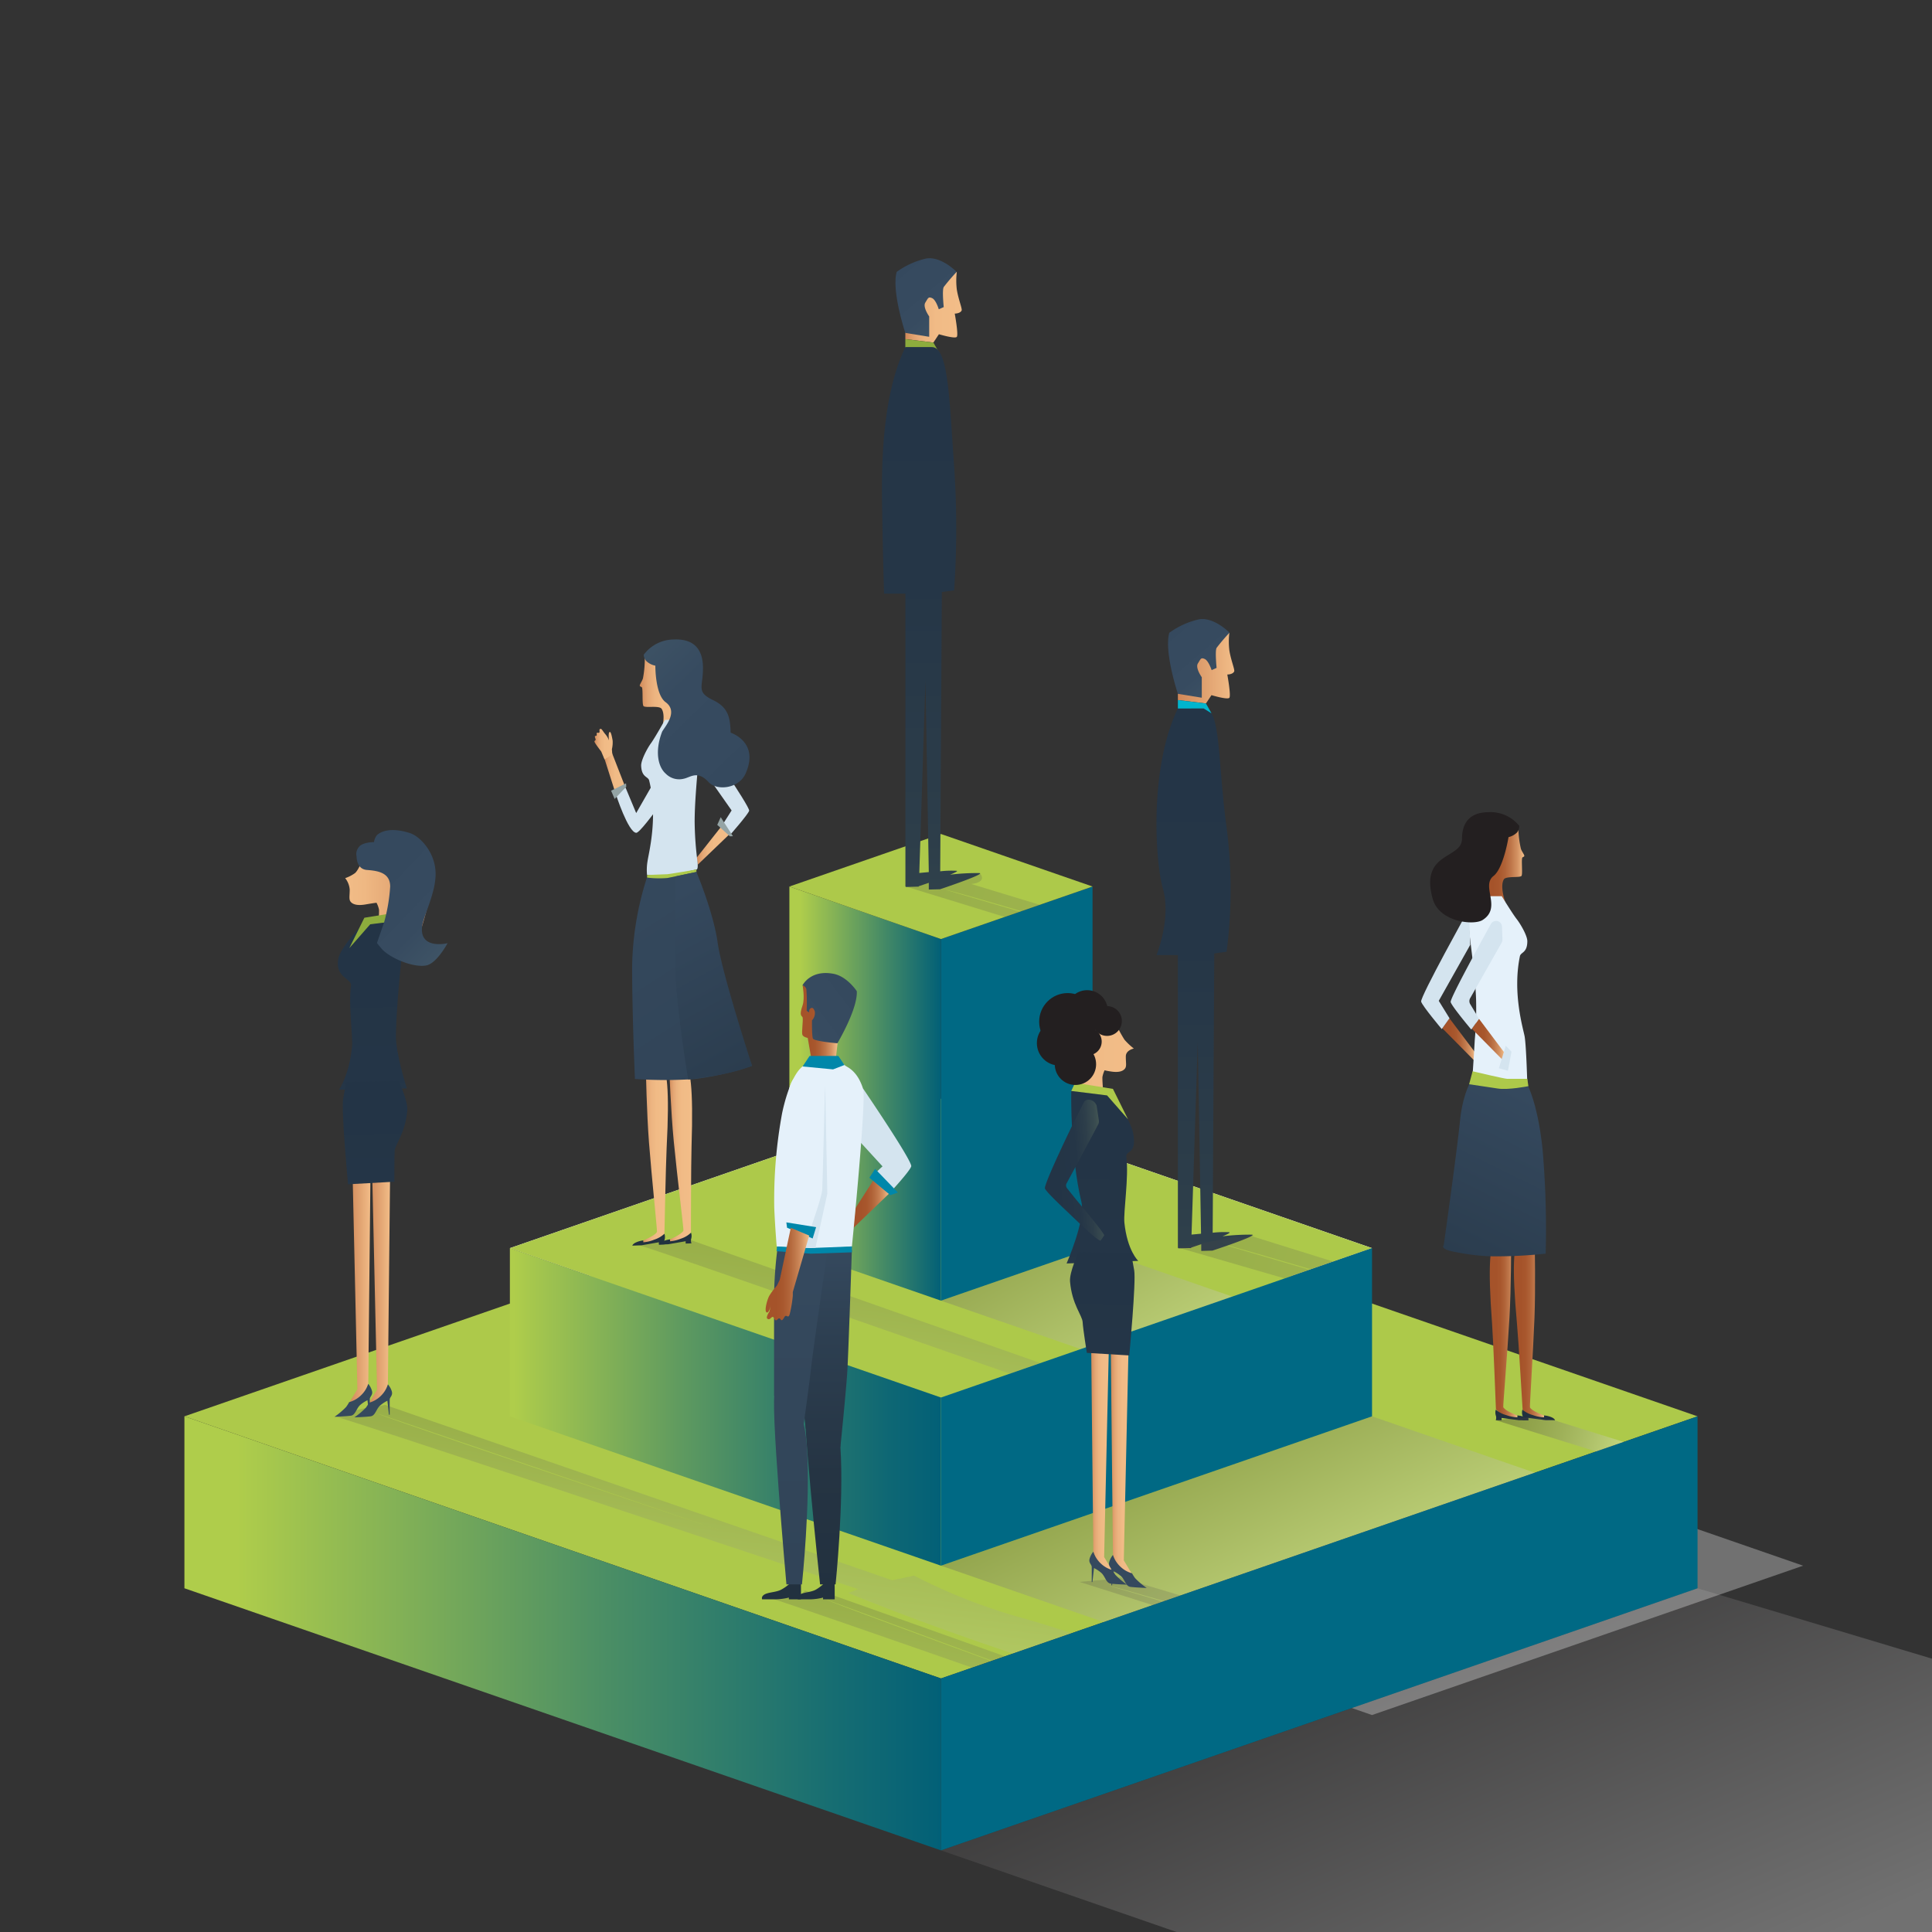 <svg xmlns="http://www.w3.org/2000/svg" xmlns:xlink="http://www.w3.org/1999/xlink" viewBox="0 0 498.04 498.04"><rect x="0" y="0" width="498.04" height="498.04" fill="#333333" stroke="none"/><defs><style>.cls-1{fill:none;}.cls-2{fill:#adc94a;}.cls-3{isolation:isolate;}.cls-4,.cls-6,.cls-7,.cls-70{opacity:0.3;}.cls-13,.cls-14,.cls-15,.cls-24,.cls-25,.cls-27,.cls-4,.cls-6,.cls-7,.cls-70{mix-blend-mode:multiply;}.cls-4{fill:url(#linear-gradient);}.cls-5{fill:#fff;}.cls-6{fill:url(#linear-gradient-2);}.cls-7{fill:url(#linear-gradient-3);}.cls-8{fill:url(#linear-gradient-4);}.cls-9{fill:#006984;}.cls-10{fill:url(#linear-gradient-5);}.cls-11{fill:url(#linear-gradient-6);}.cls-12{clip-path:url(#clip-path);}.cls-13,.cls-14,.cls-15,.cls-24,.cls-25,.cls-27{opacity:0.2;}.cls-13{fill:url(#linear-gradient-7);}.cls-14{fill:url(#linear-gradient-8);}.cls-15{fill:url(#linear-gradient-9);}.cls-16{fill:url(#linear-gradient-10);}.cls-17{fill:#8dac3d;}.cls-18{fill:url(#linear-gradient-11);}.cls-19{fill:url(#New_Gradient_Swatch_3);}.cls-20{fill:url(#New_Gradient_Swatch_1);}.cls-21{fill:#00b5cd;}.cls-22{fill:url(#linear-gradient-12);}.cls-23{clip-path:url(#clip-path-2);}.cls-24{fill:url(#linear-gradient-13);}.cls-25{fill:url(#linear-gradient-14);}.cls-26{clip-path:url(#clip-path-3);}.cls-27{fill:url(#linear-gradient-15);}.cls-28{fill:url(#linear-gradient-16);}.cls-29{fill:url(#linear-gradient-17);}.cls-30{fill:#35495e;}.cls-31{fill:url(#linear-gradient-18);}.cls-32{fill:url(#New_Gradient_Swatch_1-2);}.cls-33{fill:url(#New_Gradient_Swatch_1-3);}.cls-34{fill:url(#New_Gradient_Swatch_5);}.cls-35{fill:url(#New_Gradient_Swatch_5-2);}.cls-36{fill:#e5f1fa;}.cls-37{fill:url(#New_Gradient_Swatch_5-3);}.cls-38{fill:#22313f;}.cls-39{fill:url(#New_Gradient_Swatch_5-4);}.cls-40{fill:url(#linear-gradient-19);}.cls-41{fill:#d4e4ef;}.cls-42{fill:#231f20;}.cls-43{fill:url(#New_Gradient_Swatch_5-5);}.cls-44{fill:url(#linear-gradient-20);}.cls-45{fill:url(#New_Gradient_Swatch_5-6);}.cls-46{fill:url(#linear-gradient-21);}.cls-47{fill:url(#linear-gradient-22);}.cls-48{fill:url(#linear-gradient-23);}.cls-49{fill:url(#linear-gradient-24);}.cls-50{fill:#0087aa;}.cls-51{fill:url(#New_Gradient_Swatch_5-7);}.cls-52{fill:url(#linear-gradient-25);}.cls-53{fill:url(#linear-gradient-26);}.cls-54{fill:url(#linear-gradient-27);}.cls-55{fill:url(#linear-gradient-28);}.cls-56{fill:#ded9d2;}.cls-57{fill:url(#linear-gradient-29);}.cls-58{fill:url(#linear-gradient-30);}.cls-59{fill:#94a4a5;}.cls-60{fill:url(#linear-gradient-31);}.cls-61{fill:url(#linear-gradient-32);}.cls-62{fill:url(#linear-gradient-33);}.cls-63{fill:url(#linear-gradient-34);}.cls-64{fill:url(#New_Gradient_Swatch_3-2);}.cls-65{fill:url(#New_Gradient_Swatch_3-3);}.cls-66{fill:url(#New_Gradient_Swatch_1-4);}.cls-67{fill:url(#New_Gradient_Swatch_1-5);}.cls-68{fill:url(#linear-gradient-35);}.cls-69{fill:url(#New_Gradient_Swatch_5-8);}.cls-70{fill:url(#linear-gradient-36);}.cls-71{fill:url(#New_Gradient_Swatch_1-6);}.cls-72{fill:url(#New_Gradient_Swatch_1-7);}</style><linearGradient id="linear-gradient" x1="391.55" y1="366.95" x2="452.36" y2="506.32" gradientUnits="userSpaceOnUse"><stop offset="0" stop-color="#231f20"/><stop offset="1" stop-color="#fff"/></linearGradient><linearGradient id="linear-gradient-2" x1="325.05" y1="343.17" x2="358.36" y2="413.46" xlink:href="#linear-gradient"/><linearGradient id="linear-gradient-3" x1="259.67" y1="297.21" x2="297.6" y2="362.95" xlink:href="#linear-gradient"/><linearGradient id="linear-gradient-4" x1="203.49" y1="281.91" x2="242.57" y2="281.91" gradientUnits="userSpaceOnUse"><stop offset="0.07" stop-color="#afcd4b"/><stop offset="0.65" stop-color="#408767"/><stop offset="1" stop-color="#026077"/></linearGradient><linearGradient id="linear-gradient-5" x1="131.44" y1="362.68" x2="242.57" y2="362.68" gradientUnits="userSpaceOnUse"><stop offset="0.01" stop-color="#afcd4b"/><stop offset="0.05" stop-color="#a6c74d"/><stop offset="0.39" stop-color="#609b5f"/><stop offset="0.67" stop-color="#2d7b6c"/><stop offset="0.88" stop-color="#0e6774"/><stop offset="1" stop-color="#026077"/></linearGradient><linearGradient id="linear-gradient-6" x1="47.54" y1="421.05" x2="242.57" y2="421.05" gradientUnits="userSpaceOnUse"><stop offset="0.07" stop-color="#afcd4b"/><stop offset="0.15" stop-color="#9ec24f"/><stop offset="0.56" stop-color="#4a8e65"/><stop offset="0.86" stop-color="#166d72"/><stop offset="1" stop-color="#026077"/></linearGradient><clipPath id="clip-path"><polygon class="cls-1" points="437.6 365.11 242.57 297.54 47.54 365.11 242.57 432.68 437.6 365.11"/></clipPath><linearGradient id="linear-gradient-7" x1="570.43" y1="347.74" x2="304.18" y2="502.55" gradientTransform="matrix(1.02, -0.09, 3.96, 0.64, -1919.18, 170.79)" xlink:href="#linear-gradient"/><linearGradient id="linear-gradient-8" x1="123.43" y1="367.79" x2="-145.25" y2="524.01" gradientTransform="matrix(-0.97, 0.23, 0.23, 0.97, 269.99, 5.37)" xlink:href="#linear-gradient"/><linearGradient id="linear-gradient-9" x1="451.07" y1="405.83" x2="182.98" y2="561.72" gradientTransform="matrix(1.02, -0.09, 3.96, 0.64, -1919.18, 170.79)" xlink:href="#linear-gradient"/><linearGradient id="linear-gradient-10" x1="233.38" y1="79.2" x2="247.92" y2="79.2" gradientUnits="userSpaceOnUse"><stop offset="0" stop-color="#d08859"/><stop offset="0.07" stop-color="#d99665"/><stop offset="0.19" stop-color="#e4a775"/><stop offset="0.34" stop-color="#ecb480"/><stop offset="0.54" stop-color="#f1bb86"/><stop offset="1" stop-color="#f2bd88"/></linearGradient><linearGradient id="linear-gradient-11" x1="325.67" y1="61.82" x2="361.25" y2="103.38" gradientTransform="translate(-99.47)" gradientUnits="userSpaceOnUse"><stop offset="0.14" stop-color="#35495e"/><stop offset="0.41" stop-color="#374b60"/><stop offset="0.56" stop-color="#3e5365"/><stop offset="0.68" stop-color="#4a616f"/><stop offset="0.79" stop-color="#5c757c"/><stop offset="0.88" stop-color="#728e8e"/><stop offset="0.97" stop-color="#8daca3"/><stop offset="1" stop-color="#99baad"/></linearGradient><linearGradient id="New_Gradient_Swatch_3" x1="303.64" y1="172.24" x2="318.18" y2="172.24" gradientUnits="userSpaceOnUse"><stop offset="0" stop-color="#d08859"/><stop offset="1" stop-color="#f2bd88"/></linearGradient><linearGradient id="New_Gradient_Swatch_1" x1="409.98" y1="74.19" x2="409.98" y2="406.06" gradientTransform="translate(-99.47)" gradientUnits="userSpaceOnUse"><stop offset="0.13" stop-color="#233446"/><stop offset="0.51" stop-color="#253647"/><stop offset="0.71" stop-color="#2d3e4a"/><stop offset="0.88" stop-color="#3a4c50"/><stop offset="1" stop-color="#495c56"/></linearGradient><linearGradient id="linear-gradient-12" x1="395.93" y1="154.87" x2="431.51" y2="196.42" xlink:href="#linear-gradient-11"/><clipPath id="clip-path-2"><polygon class="cls-1" points="353.69 321.75 242.57 283.25 131.44 321.75 242.57 360.26 353.69 321.75"/></clipPath><linearGradient id="linear-gradient-13" x1="789.82" y1="310.38" x2="518.25" y2="468.28" gradientTransform="matrix(1.02, -0.09, 3.96, 0.64, -1919.18, 170.79)" xlink:href="#linear-gradient"/><linearGradient id="linear-gradient-14" x1="77.93" y1="286.98" x2="-192.2" y2="444.05" gradientTransform="matrix(-0.97, 0.23, 0.23, 0.97, 269.99, 5.37)" xlink:href="#linear-gradient"/><clipPath id="clip-path-3"><polyline class="cls-2" points="203.49 228.53 242.57 242.07 281.64 228.53 242.57 214.99"/></clipPath><linearGradient id="linear-gradient-15" x1="126.68" y1="181.95" x2="-144.63" y2="339.71" gradientTransform="matrix(-0.97, 0.23, 0.23, 0.97, 269.99, 5.37)" xlink:href="#linear-gradient"/><linearGradient id="linear-gradient-16" x1="275.53" y1="270.92" x2="301.36" y2="270.92" gradientTransform="matrix(0.81, -0.03, 0, 1, 48.41, 9.25)" gradientUnits="userSpaceOnUse"><stop offset="0" stop-color="#d08859"/><stop offset="0.07" stop-color="#da9867"/><stop offset="0.17" stop-color="#e5a976"/><stop offset="0.31" stop-color="#ecb480"/><stop offset="0.49" stop-color="#f1bb86"/><stop offset="1" stop-color="#f2bd88"/></linearGradient><linearGradient id="linear-gradient-17" x1="281.25" y1="374.37" x2="286.72" y2="374.37" gradientUnits="userSpaceOnUse"><stop offset="0" stop-color="#d08859"/><stop offset="0.07" stop-color="#d89564"/><stop offset="0.2" stop-color="#e4a774"/><stop offset="0.35" stop-color="#ecb380"/><stop offset="0.56" stop-color="#f1bb86"/><stop offset="1" stop-color="#f2bd88"/></linearGradient><linearGradient id="linear-gradient-18" x1="286.31" y1="375.22" x2="291.79" y2="375.22" xlink:href="#linear-gradient-17"/><linearGradient id="New_Gradient_Swatch_1-2" x1="716.65" y1="279.41" x2="716.65" y2="384.94" gradientTransform="translate(-426.12 -12.78) rotate(1.1)" xlink:href="#New_Gradient_Swatch_1"/><linearGradient id="New_Gradient_Swatch_1-3" x1="716.69" y1="321.37" x2="716.69" y2="383.95" gradientTransform="translate(-426.12 -12.78) rotate(1.1)" xlink:href="#New_Gradient_Swatch_1"/><linearGradient id="New_Gradient_Swatch_5" x1="382.41" y1="224.26" x2="392.94" y2="224.26" gradientUnits="userSpaceOnUse"><stop offset="0.23" stop-color="#a5532a"/><stop offset="0.38" stop-color="#a8572d"/><stop offset="0.53" stop-color="#b06338"/><stop offset="0.68" stop-color="#bf774a"/><stop offset="0.83" stop-color="#d39262"/><stop offset="0.97" stop-color="#edb682"/><stop offset="1" stop-color="#f2bd88"/></linearGradient><linearGradient id="New_Gradient_Swatch_5-2" x1="371.81" y1="267.99" x2="380.36" y2="267.99" xlink:href="#New_Gradient_Swatch_5"/><linearGradient id="New_Gradient_Swatch_5-3" x1="390.2" y1="342.33" x2="398.17" y2="342.33" xlink:href="#New_Gradient_Swatch_5"/><linearGradient id="New_Gradient_Swatch_5-4" x1="384.03" y1="342.28" x2="391.28" y2="342.28" xlink:href="#New_Gradient_Swatch_5"/><linearGradient id="linear-gradient-19" x1="397.14" y1="284.18" x2="353.63" y2="371.82" gradientUnits="userSpaceOnUse"><stop offset="0" stop-color="#35495e"/><stop offset="0.41" stop-color="#2c3e50"/><stop offset="1" stop-color="#22313f"/></linearGradient><linearGradient id="New_Gradient_Swatch_5-5" x1="206.43" y1="264.88" x2="215.88" y2="264.88" xlink:href="#New_Gradient_Swatch_5"/><linearGradient id="linear-gradient-20" x1="561.31" y1="239.69" x2="593.42" y2="277.18" gradientTransform="matrix(-0.98, -0.21, -0.21, 0.98, 826.56, 135.18)" xlink:href="#linear-gradient-11"/><linearGradient id="New_Gradient_Swatch_5-6" x1="219.9" y1="309.98" x2="229.21" y2="309.98" xlink:href="#New_Gradient_Swatch_5"/><linearGradient id="linear-gradient-21" x1="141.79" y1="322.3" x2="141.79" y2="410.74" gradientTransform="matrix(-1, 0, 0, 1, 353.91, 0)" gradientUnits="userSpaceOnUse"><stop offset="0" stop-color="#35495e"/><stop offset="0.26" stop-color="#2d3f51"/><stop offset="0.65" stop-color="#253443"/><stop offset="1" stop-color="#22313f"/></linearGradient><linearGradient id="linear-gradient-22" x1="141.73" y1="322.26" x2="141.73" y2="410.69" xlink:href="#linear-gradient-21"/><linearGradient id="linear-gradient-23" x1="150.05" y1="330.88" x2="150.05" y2="405.53" gradientTransform="matrix(-1, 0, 0, 1, 353.91, 0)" gradientUnits="userSpaceOnUse"><stop offset="0" stop-color="#35495e"/><stop offset="0.15" stop-color="#34485c"/><stop offset="1" stop-color="#314458"/></linearGradient><linearGradient id="linear-gradient-24" x1="147.51" y1="330.88" x2="147.51" y2="405.53" xlink:href="#linear-gradient-23"/><linearGradient id="New_Gradient_Swatch_5-7" x1="197.33" y1="328.44" x2="208.6" y2="328.44" xlink:href="#New_Gradient_Swatch_5"/><linearGradient id="linear-gradient-25" x1="164.92" y1="180.25" x2="176" y2="180.25" xlink:href="#linear-gradient-10"/><linearGradient id="linear-gradient-26" x1="179.59" y1="217.93" x2="187.91" y2="217.93" xlink:href="#linear-gradient-10"/><linearGradient id="linear-gradient-27" x1="165.67" y1="297.12" x2="172.18" y2="297.12" xlink:href="#linear-gradient-10"/><linearGradient id="linear-gradient-28" x1="172.53" y1="296.81" x2="178.41" y2="296.81" xlink:href="#linear-gradient-10"/><linearGradient id="linear-gradient-29" x1="-148.32" y1="233.42" x2="-169.5" y2="282.22" gradientTransform="matrix(-0.99, 0.12, 0.13, 1.12, -19.95, -16.21)" xlink:href="#linear-gradient-23"/><linearGradient id="linear-gradient-30" x1="-170.33" y1="233.19" x2="-217.69" y2="328.58" gradientTransform="matrix(-1, 0.04, 0.04, 1, -10.93, 6.78)" xlink:href="#linear-gradient-19"/><linearGradient id="linear-gradient-31" x1="155.64" y1="198.7" x2="161.23" y2="198.7" xlink:href="#linear-gradient-10"/><linearGradient id="linear-gradient-32" x1="153.28" y1="191.83" x2="157.96" y2="191.83" xlink:href="#linear-gradient-10"/><linearGradient id="linear-gradient-33" x1="-205.58" y1="212.61" x2="-134.48" y2="133.38" gradientTransform="matrix(-1, 0.04, 0.04, 1, -10.93, 6.78)" xlink:href="#linear-gradient-11"/><linearGradient id="linear-gradient-34" x1="87.26" y1="230.58" x2="113.08" y2="230.58" gradientTransform="matrix(0.87, 0.01, 0.01, 1, 9.87, -1.09)" gradientUnits="userSpaceOnUse"><stop offset="0" stop-color="#f2bd88"/><stop offset="0.26" stop-color="#efb883"/><stop offset="0.57" stop-color="#e5a976"/><stop offset="0.9" stop-color="#d59061"/><stop offset="1" stop-color="#d08859"/></linearGradient><linearGradient id="New_Gradient_Swatch_3-2" x1="95.11" y1="331.24" x2="100.58" y2="331.24" xlink:href="#New_Gradient_Swatch_3"/><linearGradient id="New_Gradient_Swatch_3-3" x1="90.04" y1="331.1" x2="95.52" y2="331.1" xlink:href="#New_Gradient_Swatch_3"/><linearGradient id="New_Gradient_Swatch_1-4" x1="334" y1="242.63" x2="334" y2="345.74" gradientTransform="matrix(-1, 0.02, 0.02, 1, 424.91, -12.78)" xlink:href="#New_Gradient_Swatch_1"/><linearGradient id="New_Gradient_Swatch_1-5" x1="333.87" y1="284.56" x2="333.87" y2="347.14" gradientTransform="matrix(-1, 0.02, 0.02, 1, 424.91, -12.78)" xlink:href="#New_Gradient_Swatch_1"/><linearGradient id="linear-gradient-35" x1="337.74" y1="225.46" x2="294.56" y2="268.63" gradientTransform="matrix(-1, 0.02, 0.02, 1, 424.91, -12.78)" xlink:href="#linear-gradient-11"/><linearGradient id="New_Gradient_Swatch_5-8" x1="379.42" y1="268.12" x2="387.92" y2="268.12" xlink:href="#New_Gradient_Swatch_5"/><linearGradient id="linear-gradient-36" x1="-27.1" y1="372.52" x2="-61.28" y2="392.39" gradientTransform="matrix(-0.97, 0.23, 0.23, 0.97, 269.99, 5.37)" gradientUnits="userSpaceOnUse"><stop offset="0" stop-color="#231f20"/><stop offset="0.1" stop-color="#292526"/><stop offset="0.24" stop-color="#3a3637"/><stop offset="0.39" stop-color="#565354"/><stop offset="0.57" stop-color="#7d7b7b"/><stop offset="0.75" stop-color="#afaeae"/><stop offset="0.94" stop-color="#ebebeb"/><stop offset="1" stop-color="#fff"/></linearGradient><linearGradient id="New_Gradient_Swatch_1-6" x1="339.47" y1="-19.02" x2="339.47" y2="312.84" xlink:href="#New_Gradient_Swatch_1"/><linearGradient id="New_Gradient_Swatch_1-7" x1="269.34" y1="302.18" x2="284.58" y2="302.18" gradientTransform="matrix(1, -0.08, 0.08, 1.06, -23.86, 1.17)" xlink:href="#New_Gradient_Swatch_1"/></defs><g class="cls-3"><g id="Layer_1" data-name="Layer 1"><polygon class="cls-4" points="632.63 468 437.6 409.43 242.57 477 437.6 544.57 632.63 468"/><polygon class="cls-5" points="353.69 321.75 242.57 283.25 131.44 321.75 242.57 360.26 353.69 321.75"/><polygon class="cls-2" points="353.69 321.75 242.57 283.25 131.44 321.75 242.57 360.26 353.69 321.75"/><polygon class="cls-2" points="437.6 365.11 242.57 297.54 47.54 365.11 242.57 432.68 437.6 365.11"/><polygon class="cls-6" points="464.82 403.61 353.69 365.11 242.57 403.61 353.69 442.11 464.82 403.61"/><polygon class="cls-7" points="320.72 335.29 281.64 321.75 242.57 335.29 281.64 348.83 320.72 335.29"/><polygon class="cls-8" points="203.49 228.53 203.49 321.75 242.57 335.29 242.57 242.07 203.49 228.53"/><polygon class="cls-9" points="281.64 228.53 281.64 321.75 242.57 335.29 242.57 242.07 281.64 228.53"/><polygon class="cls-10" points="242.57 403.61 242.57 360.26 131.44 321.75 131.44 365.11 242.57 403.61"/><polygon class="cls-9" points="353.69 321.75 353.69 365.11 242.57 403.61 242.57 360.26 353.69 321.75"/><polygon class="cls-11" points="242.57 477 242.57 432.68 47.54 365.11 47.54 409.43 242.57 477"/><polygon class="cls-9" points="437.6 365.11 437.6 409.43 242.57 477 242.57 432.68 437.6 365.11"/><g class="cls-12"><path class="cls-13" d="M338.73,446.3l-6.79,1.46h0l6.79-1.46c-18.14-10.73-60.31-25.08-75.62-29.32a146.91,146.91,0,0,1-27.49-10.81l-5.62,1.2L99.31,362.17a9.66,9.66,0,0,0-2.92.89L94,363l-2.37.6-5.22,1.54c3,.61,134.79,44.52,134.79,44.52l-2.51,1s23.18,9.65,54.73,19.59c25.95,8.18,45.75,15.4,54.39,17.2h0l5.78,1.23,2.21,1.63s-6.43.14-5.87.59,10.83,3.57,10.83,3.57-1.43.29-.47.86c.53.32,5.72,1.56,10.57,3.06,3.93,1.22,7.74,2.77,7.74,2.77s11.14,1.66,14,.38a3,3,0,0,0,1.86-3.77c-7-3.33-29.17-9.15-29.17-9.15l-2.76-1ZM97.49,364.44l88.92,30.32S96.84,364.66,97.49,364.44Z"/><path class="cls-14" d="M484,472.12l2.38.73s10.48,5.66,19.85,7.61a163.07,163.07,0,0,0,16.55-.06c6.93-.52,6.86-3.24,6.86-3.24a68.94,68.94,0,0,1-6.68-2.06c-3.21-1.26-5.17-2.58-6.15-2.73a14.92,14.92,0,0,0-3.83,0s-6.56-2.67-8.07-2.84-6,1.29-6,1.29l-5.31-.67L492,468.72h0c-2.14-2.16-19.78-7.43-37.59-14.2C432.75,446.28,407.21,440,407.21,440l-5.42.48L293.12,407.94c-2.47-1-3.49-.6-4.15-1.35l-2.83.6c-2.27.06-7.84.6-7.84.6L387,442.29l-8.32,1.17s19.59,3.45,27.7,7.39,41.42,15,74.4,20.28l10.05-1.41h0l-10.05,1.41ZM361.62,431,286,408.83C287.25,408.71,361.62,431,361.62,431Z"/><path class="cls-15" d="M448.56,494.62l-6.79,1.45h0l6.79-1.45c-18.14-10.74-60.31-25.09-75.62-29.32a147.33,147.33,0,0,1-27.49-10.82l-5.62,1.21-127.16-45.2-1.15.57h-.67l-3.28-1,0,0-.34.07.19.07c-.24.22-.67.62-1.16,1.11l-3-1.06-2.82.68-1.61,1.11C201.8,412.72,331,458,331,458l-2.5,1s23.17,9.65,54.72,19.59c25.95,8.17,45.75,15.4,54.39,17.19h0l5.78,1.24,2.21,1.62s-6.43.15-5.87.6,10.83,3.56,10.83,3.56-1.42.29-.47.87c.53.32,5.73,1.56,10.57,3.06,3.93,1.21,7.74,2.77,7.74,2.77s11.14,1.66,14,.38a3,3,0,0,0,1.86-3.78c-7-3.32-29.17-9.14-29.17-9.14l-2.76-1ZM213,412.33l83.28,30.75S212.31,412.54,213,412.33Z"/></g><path class="cls-16" d="M246.65,70.09a18.87,18.87,0,0,0,0,4.53c.41,2.59,1.46,5,1.24,5.44-.4.79-1.77.78-1.77.78s1,5.43.53,6-4.61-.68-4.61-.68l-1.42,2.14-7.24-.88V85.82l5.37-13Z"/><polygon class="cls-17" points="233.38 89.59 233.38 87.43 240.62 88.31 242.04 90.84 240.03 89.59 233.38 89.59"/><path class="cls-18" d="M231.15,70.09c-1.37,4.94,2.23,15.73,2.23,15.73l6.15,1V81.57s-1.72-2.41-1-3.56.76-1.6,1.76-1.15S242,79.73,242,79.73l1.28-.57s-.46-4.36,0-5.17a50.8,50.8,0,0,1,3.33-3.9s-4-4.13-7.9-3.44A20.9,20.9,0,0,0,231.15,70.09Z"/><path class="cls-19" d="M316.91,163.13a18.87,18.87,0,0,0,0,4.53c.41,2.59,1.46,5,1.24,5.44-.4.8-1.77.78-1.77.78s1,5.43.53,6-4.61-.68-4.61-.68l-1.42,2.14-7.24-.88v-1.61l5.37-13Z"/><path class="cls-20" d="M322.81,318.28a56.38,56.38,0,0,0-7.67.42c1.3-.53,2.11-.95,1.72-1.05a25.15,25.15,0,0,0-4.25.13l.41-72,3.18-.43a124.11,124.11,0,0,0,0-32c-2.32-17.06-1.47-30.71-5.74-30.71h-6.82c-7.25,14.93-6,38.81-3.84,46.49s-1.67,17.07-1.67,17.07h5.51v75.5h.1v.11l2.89-.08.09,0h.33v-.11l2.61-.88,0,1.73,2.89-.08S324.09,318.6,322.81,318.28Zm-14.05-49.65.85,49.4-2.45.23Z"/><polygon class="cls-21" points="303.64 182.64 303.64 180.47 310.88 181.35 312.3 183.88 310.29 182.63 303.64 182.64"/><path class="cls-22" d="M301.42,163.13c-1.38,4.94,2.22,15.73,2.22,15.73l6.16,1v-5.28s-1.73-2.41-1-3.56.76-1.6,1.76-1.14,1.78,2.87,1.78,2.87l1.28-.58s-.45-4.36,0-5.16a49.38,49.38,0,0,1,3.33-3.91s-4-4.13-7.9-3.44A20.81,20.81,0,0,0,301.42,163.13Z"/><g class="cls-23"><path class="cls-24" d="M419.66,405.34l-6.79,1.46h0l6.79-1.46C401.52,394.6,359.35,380.26,344,376a146.63,146.63,0,0,1-27.48-10.81l-5.63,1.2L177.84,319.59l-1,.2-6.94.36-5.54.72c3,.61,137.69,47.86,137.69,47.86l-2.51,1s23.17,9.65,54.73,19.59c25.94,8.17,45.74,15.4,54.38,17.19h0l5.78,1.24,2.21,1.62s-6.43.15-5.87.6,10.83,3.56,10.83,3.56-1.42.29-.47.87c.53.32,5.73,1.56,10.57,3.06,3.93,1.22,7.74,2.77,7.74,2.77s11.14,1.66,14,.38a3,3,0,0,0,1.86-3.78c-7-3.32-29.17-9.14-29.17-9.14l-2.76-1Z"/><path class="cls-25" d="M511.66,383.62l2.38.73S524.53,390,533.89,392a163.11,163.11,0,0,0,16.55-.06c6.94-.52,6.86-3.24,6.86-3.24a68.22,68.22,0,0,1-6.67-2.06c-3.22-1.26-5.18-2.58-6.16-2.73a14.92,14.92,0,0,0-3.83,0s-6.56-2.67-8.06-2.84-6,1.29-6,1.29l-5.31-.67-1.58-1.45h0c-2.13-2.17-19.77-7.44-37.59-14.21-21.67-8.24-47.2-14.52-47.2-14.52l-5.43.48L322.34,318.55c3.36-.38-3.06,1-3.73.24l-14.8,2.84L414.7,353.79,406.38,355s19.59,3.45,27.69,7.39,41.42,15,74.4,20.29l10-1.42h0l-10,1.42Zm-122.32-41.1L313.7,320.34C315,320.21,389.34,342.52,389.34,342.52Z"/></g><polyline class="cls-2" points="203.49 228.53 242.57 242.07 281.64 228.53 242.57 214.99"/><g class="cls-26"><path class="cls-27" d="M441.79,292.68l2.38.73S454.66,299.07,464,301a165,165,0,0,0,16.55,0c6.94-.53,6.86-3.25,6.86-3.25s-4.07-1-6.67-2.05c-3.22-1.27-5.18-2.58-6.16-2.74a15.2,15.2,0,0,0-3.83,0s-6.56-2.67-8.06-2.85-6,1.29-6,1.29l-5.31-.66-1.58-1.46h0c-2.13-2.17-19.77-7.43-37.59-14.21-21.67-8.24-47.2-14.52-47.2-14.52l-5.43.49-109.2-33.16c3.35-.37,3-1.89,2.31-2.64l-12.58,1.25-6.74,2,.16,0-.15,0,111.4,34.26L336.51,264s19.58,3.44,27.69,7.38,41.42,15.06,74.4,20.29l10-1.42h0l-10,1.42Zm-122.32-41.1L243.83,229.4C245.09,229.27,319.47,251.58,319.47,251.58Z"/></g><path class="cls-28" d="M287.93,264.51a34.79,34.79,0,0,0,1.95,3.52,17.33,17.33,0,0,0,2.41,2.27s-2.05.38-2.07,2,.25,2.48-.18,3.11-1.44,1.15-3.63.81-1.63-.38-1.63-.38a7,7,0,0,0-.59,1.78c-.05.65.11,2.65.11,2.65s-.6,0-1.73,1.57-11.43-7.22-11.28-12.42,3.24-9.49,5.49-10.45c4.5-1.91,6.35-.28,6.84.25a3.93,3.93,0,0,1,.63,1.79s2.6-.13,3.29,1.26A3.18,3.18,0,0,1,287.93,264.51Z"/><polygon class="cls-29" points="281.25 343.86 281.84 400 283.23 403.87 286.72 404.87 284.63 401.39 285.91 344.42 281.25 343.86"/><path class="cls-30" d="M281.84,400a5,5,0,0,0-.95,1.79c-.32,1.1.52,1.47.54,2.13s0,3.91,0,3.91h.18l.41-3.61a8.81,8.81,0,0,1,1.72,1.11c1.18.9,1.31,2.73,2.58,2.9s4.2.27,4.2.27a18.81,18.81,0,0,1-3-2.54c-.56-.82-.78-1.23-.78-1.23a7,7,0,0,1-2.89-1.61A7.12,7.12,0,0,1,281.84,400Z"/><polygon class="cls-31" points="286.31 344.71 286.9 400.85 288.3 404.73 291.79 405.73 289.7 402.24 290.97 345.28 286.31 344.71"/><path class="cls-32" d="M276.15,281.23s-.32,16.48,2.62,28.62c1.11,4.6-3.82,15.85-3.82,15.85l18.48-.66s-2.83-2.6-3.58-9.87c-.28-2.74,1.19-11.85.5-16.9-.26-1.9,2.87-.44,1.74-6.26-.63-3.23-5.47-10.33-5.47-10.33Z"/><polygon class="cls-2" points="276.15 281.23 277.14 279.12 286.9 280.7 290.78 288.53 285.39 282.38 276.15 281.23"/><path class="cls-33" d="M278.07,322.78s-2.44,5.09-2.23,7.59c.49,5.88,3.16,8.75,3.25,10.46s1.08,7.92,1.08,7.92l10.94.66s1.78-19,1.27-21.93-.81-4.42-.81-4.42Z"/><path class="cls-30" d="M286.9,400.85a4.92,4.92,0,0,0-.95,1.79c-.31,1.09.53,1.46.55,2.12s0,3.91,0,3.91h.18l.42-3.6a8.52,8.52,0,0,1,1.72,1.11c1.17.89,1.3,2.72,2.58,2.89s4.2.28,4.2.28a18.81,18.81,0,0,1-3-2.54,11.54,11.54,0,0,1-.78-1.24,6.94,6.94,0,0,1-2.89-1.61A7.13,7.13,0,0,1,286.9,400.85Z"/><path class="cls-34" d="M391.4,213.39a26.1,26.1,0,0,0,.66,5.4c.2.65.88,1.5.88,1.82s-.48.27-.55.56c-.21.82.13,4-.15,4.59s-4,0-4.57.93c-1.09,1.84.35,5.79.35,5.79l-3.63,2.65-2-7.18,2.35-10.88Z"/><polygon class="cls-35" points="373.64 262.5 380.36 271.44 380.12 273.48 371.81 265.07 373.64 262.5"/><path class="cls-36" d="M379.56,277.87s.51-7.74.61-9.79a88.15,88.15,0,0,0,.34-10.49c-.31-9.1-2.85-21.69-1.83-23.28.68-1.07,5.45-3.29,5.45-3.29h3s2.72,4.45,3.83,5.88,2.76,4.34,2.76,5.72c0,3.07-1.68,2.79-1.91,3.87-2,9.65.94,19,1.23,20.76.42,2.63.68,12.28.68,12.28l-5.58.35Z"/><path class="cls-37" d="M398,364.88s-3.18-1.14-3.6-2.08c-.1-.22.81-14.06,1.16-23,.3-8,.07-18.64.07-18.64s-3.26-3-3.95-2.12c-1.49,1.85-2,7-.62,22.27.39,4.2,1.45,22.12,1.45,22.12l1.91,1.78,3.8.65Z"/><path class="cls-38" d="M392.46,363.39a2.56,2.56,0,0,0,0,1.47,1.86,1.86,0,0,1,0,1.26H394v-.6l4.5.6h2.36s-.07-.45-1-.82a6.34,6.34,0,0,0-1.83-.42v.49a9.67,9.67,0,0,1-2.84-.56A7.25,7.25,0,0,1,392.46,363.39Z"/><path class="cls-39" d="M391.08,364.88s-3.15-1.2-3.56-2.15c-.09-.22,1.08-14,1.59-23,.46-8,.43-18.64.43-18.64s-3.21-3-3.91-2.19c-1.53,1.82-2.14,7-1,22.25.31,4.21,1,22.15,1,22.15l1.87,1.81,3.79.72Z"/><path class="cls-38" d="M385.59,363.39a2.56,2.56,0,0,0,0,1.47,1.93,1.93,0,0,1,0,1.26h1.5v-.6l4.5.6H394s-.07-.45-1-.82a6.34,6.34,0,0,0-1.83-.42v.49a9.67,9.67,0,0,1-2.84-.56A7.25,7.25,0,0,1,385.59,363.39Z"/><path class="cls-40" d="M397.62,296c-1.41-13.08-4.48-17.5-4.48-17.5s-5.3-.16-6.73-.44-6.35-.85-6.35-.85-2.88,3.59-3.68,11.62S372.17,321,372.17,321s-1.21,1.05,3.22,1.79h0a55.35,55.35,0,0,0,7.52,1l1.84.07h0a118.85,118.85,0,0,0,13.7-.69A236.2,236.2,0,0,0,397.62,296Z"/><path class="cls-41" d="M378.68,234.31s-12.66,22.76-12.33,23.9,5.31,7.07,5.31,7.07l2-2.79L370.89,258,379,243.58Z"/><path class="cls-42" d="M391.65,212.9a9.5,9.5,0,0,0-7.77-3.54c-5.68,0-7,3.51-7,6.88,0,5.27-11,3.32-7.53,15.54,1.69,5.91,10.53,6.84,12.83,5.39,5.09-3.21-.53-8.73,2.84-11.37,2.57-2,3.85-10,3.85-10a4.62,4.62,0,0,0,2.2-1.21A2.64,2.64,0,0,0,391.65,212.9Z"/><path class="cls-2" d="M378.72,279.5l.89-3.34s8.23,1.95,8.94,1.95h5.16L394,280s-5.29,1.05-7.94.6Z"/><path class="cls-43" d="M206.9,254s.62,3.32,0,5.14c-1,2.88-.15,2.68,0,3.11.19.78-.31,3.94-.05,4.53s1.37.78,1.37.78l1.06,6.11,5.83,2.05.81-6.8-2.23-12.46Z"/><path class="cls-44" d="M220.87,255.51c.26,4.61-5,13.43-5,13.43s-6-.5-6.31-1.21-.24-4.71-.24-4.71a2.67,2.67,0,0,0,.71-2.31c-.39-1.14-.86-.87-.86-.87-.75.19-.56,1.16-.56,1.16l-.67-.43a43.35,43.35,0,0,0-.08-5.6,1.39,1.39,0,0,0-1-.95s2-4.1,7.94-3C218.37,251.66,220.87,255.51,220.87,255.51Z"/><polygon class="cls-45" points="225.72 303.35 220.56 311.39 219.91 316.62 229.21 307.67 225.72 303.35"/><path class="cls-38" d="M206.48,409v3.28h-3.12v-.45a15.68,15.68,0,0,1-3.28.45h-3.61s-.31-.63.48-1.17c1-.7,3.16-.6,4.52-1.37a10.72,10.72,0,0,0,2.27-1.67h2.74Z"/><path class="cls-38" d="M215.17,409v3.28h-3v-.45a14.16,14.16,0,0,1-3.11.45h-3.4a1,1,0,0,1,.45-1.17c1-.7,3-.6,4.28-1.37a10.46,10.46,0,0,0,2.14-1.67h2.6Z"/><path class="cls-46" d="M215.4,408.43h-4s-5.28-49.09-3.75-49.58,8.06,0,9,14.22S215.4,408.43,215.4,408.43Z"/><path class="cls-47" d="M207.69,368.25S205.52,348.19,205,338a108.38,108.38,0,0,1,0-15.38l14.6-.39s-.88,26.45-1.18,31.37-1.78,19.44-1.78,19.44Z"/><path class="cls-48" d="M206.73,408.43h-4s-4.41-49.09-2.88-49.58,7.19,0,8.16,14.22S206.73,408.43,206.73,408.43Z"/><path class="cls-49" d="M199.54,359.82s0-12.33,0-22.51A108,108,0,0,1,200.4,322l12.87.64s-3.65,25.21-4.2,30.11-1.92,14.6-1.92,14.6Z"/><path class="cls-41" d="M222.47,280.59s12.8,18.79,12.43,20.08-5.69,7-5.69,7-4.6-3.95-4.51-4.22a38.29,38.29,0,0,1,2.8-2.78l-6.62-7.22Z"/><polygon class="cls-50" points="229.51 308.09 231.46 307.41 225.59 301.31 224.12 303.6 229.51 308.09"/><path class="cls-36" d="M219.61,321.31s3.83-38.12,2.86-40.72c-.33-.88-1.24-4-4.12-5.6-1.32-.73-1.19-1.41-2.33-1.82-3.67-1.33-5.25-.3-7,.09-.54.12-1.15,1-1.79,1.4-3.4,2.2-5.28,10.62-5.64,12.44a122.79,122.79,0,0,0-2,24.29c.21,4.93.63,9.93.63,9.93l8.65.9Z"/><polygon class="cls-50" points="219.61 322.83 219.61 321.31 208.94 321.73 200.29 321.32 200.19 322.54 209.03 323.18 219.61 322.83"/><polygon class="cls-50" points="217.68 274.54 216.12 272.21 208.7 272.21 206.9 274.92 214.75 275.67 217.68 274.54"/><polygon class="cls-41" points="212.72 279.66 211.15 301.76 207.15 321.64 210.21 321.68 213.27 307.73 212.72 279.66"/><path class="cls-36" d="M210.42,278.2l2.3.33s-.65,26.21-.76,28.19c-.1,1.81-3.2,10.58-3.2,10.58l-5.51-.66,1.86-9.23L203,284s.12-4.63,1.84-6.17S210.42,278.2,210.42,278.2Z"/><polygon class="cls-50" points="209.49 319.26 210.38 316.34 202.71 315.11 202.89 316.49 209.49 319.26"/><path class="cls-51" d="M208.6,318.51l-4.74-2L201,329.92l-.71,1.47a18.1,18.1,0,0,0-2,2.68c-.58,1.08-1.38,4.17-.58,4.27.44.05.81-1,1-1.93l-.34,1.65s-1.06,1.55-.54,1.89.76-.11,1.09-.36c.8-.59.61,1.47,1.53.51s.69,1.3,1.69-.48c.62-1.12.94.53,1.42-.79a31.46,31.46,0,0,0,.81-4.84l0-.92Z"/><path class="cls-52" d="M166.21,169.27a27.28,27.28,0,0,1-.46,5.56c-.17.67-.84,1.57-.83,1.9s.51.26.59.54c.25.84,0,4.07.34,4.7s4.07-.21,4.71.76c1.19,1.84-.13,6-.13,6l3.83,2.56,1.74-7.43-2.85-11Z"/><polygon class="cls-53" points="185.99 213 179.59 221.1 179.9 222.87 187.91 215.18 185.99 213"/><path class="cls-41" d="M179.5,224.14s.51.24.33-1.81a85.6,85.6,0,0,1-.76-10.47c0-9.1,2-21.77.91-23.33-.72-1-5.57-3.07-5.57-3.07l-3,.12s-2.54,4.55-3.59,6-2.59,4.43-2.54,5.82c.12,3.06,1.79,2.72,2.06,3.79,2.38,9.56-.19,19-.41,20.79a13,13,0,0,0-.13,3.55l4.77.48Z"/><path class="cls-54" d="M165.85,319.76s3.13-1.27,3.51-2.22c.09-.23-1.36-14-2.06-23-.61-7.95-.8-18.62-.8-18.62s3.15-3.1,3.87-2.27c1.56,1.79,2.28,6.92,1.48,22.22-.21,4.22-.57,22.16-.57,22.16l-1.84,1.85-3.77.8Z"/><path class="cls-38" d="M171.28,318.05a2.67,2.67,0,0,1,.06,1.47,1.87,1.87,0,0,0,0,1.26l-1.5.06,0-.6-4.47.78-2.36.09s.06-.45,1-.86a6.26,6.26,0,0,1,1.82-.49l0,.48a9.24,9.24,0,0,0,2.81-.67A7.14,7.14,0,0,0,171.28,318.05Z"/><path class="cls-55" d="M172.71,319.49s3.11-1.32,3.47-2.28c.09-.23-1.62-14-2.49-22.94-.77-7.94-1.16-18.61-1.16-18.61s3.09-3.15,3.83-2.34c1.6,1.76,2.41,6.88,1.91,22.19-.14,4.22-.16,22.17-.16,22.17l-1.8,1.89-3.76.87Z"/><path class="cls-38" d="M178.14,317.78a2.57,2.57,0,0,1,.06,1.47,1.9,1.9,0,0,0,.05,1.27l-1.5.05,0-.6-4.48.78-2.35.09s0-.45,1-.86a6.24,6.24,0,0,1,1.81-.49l0,.49a9.53,9.53,0,0,0,2.82-.68A7,7,0,0,0,178.14,317.78Z"/><path class="cls-56" d="M166.5,275.94s-1.45-4.85-1.85-15.07a99.53,99.53,0,0,1,.33-15.56l9.3.28s-1.63,17.58-1.79,22.5a65.2,65.2,0,0,1-1.1,9.56Z"/><path class="cls-57" d="M166.77,226.23a53.11,53.11,0,0,0,6.45-.34c1.41-.34,6.31-1.11,6.31-1.11s2,15.33,5.33,25.32,9,24.65,9,24.65a74.28,74.28,0,0,1-14.62,3.39,110.51,110.51,0,0,1-15.57,0s-.71-16.62-.72-28.82A78.43,78.43,0,0,1,166.77,226.23Z"/><path class="cls-2" d="M179.53,224.78l0-.64s-6.86,1.19-7.56,1.22l-5.16.2v.67a25.68,25.68,0,0,0,5.26.1Z"/><path class="cls-58" d="M193.88,274.75a42.5,42.5,0,0,1-7.14,2.06c-4.4.91-9.34,1.47-9.34,1.47s-3.33-20-3.28-29.1,0-23.25,0-23.25l5.4-1.15S183.87,235,185,243,193.88,274.75,193.88,274.75Z"/><path class="cls-41" d="M180,188.53S193.42,208,193.12,209s-5.06,6.39-5.06,6.39L186,213l2.6-4.08L180,196.66Z"/><polygon class="cls-59" points="188.17 215.59 184.9 212.64 185.79 210.66 188.94 215.56 188.17 215.59"/><path class="cls-41" d="M177.44,197.07S165.49,214.8,164,214.69c-2.09-.16-5.24-9.94-5.24-9.94l2.48-1.76L164,209.6s7.79-13.7,8.2-14,3.07.22,4.85-.18S178,196.36,177.44,197.07Z"/><polygon class="cls-60" points="158.5 203.97 155.64 194.99 157.5 193.43 161.23 203 158.5 203.97"/><path class="cls-61" d="M157.74,193.13a7.63,7.63,0,0,0,.19-2.22c-.14-.76-.43-2.5-.81-2.19s-.13,2.15-.13,2.15a5.34,5.34,0,0,0-1-1.67c-.55-.64-.92-1.47-1.24-1.3s-.19.06-.2.73-.86-.19-.73.65-.81-.08-.34,1.11c.29.75-.55.33-.12,1.07s1.62,2.26,1.62,2.26l.86,2.05,2-1.28Z"/><polygon class="cls-59" points="157.53 203.83 158.45 205.96 161.44 202.79 161.39 201.94 157.53 203.83"/><path class="cls-62" d="M165.94,168.79a9.72,9.72,0,0,1,7.81-3.94c5.81-.24,7.32,3.31,7.45,6.76.21,5.4-2,6.65,2.6,8.86,4.23,2,4.41,4.95,4.55,8.41,0,0,7.55,2.37,3.82,10.6-1.72,3.78-7.31,4.49-9.52,2.12-2.88-3.11-4.64-1.19-6.42-.85a4.84,4.84,0,0,1-4.58-1.28c-2-1.73-2.91-5.71-1-10.76.38-1,4.48-5.14.92-7.71-2.71-2-2.63-9.4-2.63-9.4a4.7,4.7,0,0,1-2.3-1.16A2.67,2.67,0,0,1,165.94,168.79Z"/><path class="cls-63" d="M93.54,221.49s-1.11,2.77-2,3.56a9.58,9.58,0,0,1-2.56,1.32,5.4,5.4,0,0,1,1.17,2.95c0,1.58-.25,2.49.22,3.11s1.55,1.12,3.88.72,2.81-.43,2.81-.43a6.64,6.64,0,0,1,.64,1.76c.06.65-.1,2.66-.1,2.66s.65,0,1.87,1.53a26.54,26.54,0,0,1,2,3.09l.53.84s.76,1,2.58,3.56,7-15,6.77-20.18-3.56-9.42-6-10.33c-4.82-1.81-6.78-.13-7.3.41a3.86,3.86,0,0,0-.65,1.8s-2.78-.07-3.5,1.35A3.06,3.06,0,0,0,93.54,221.49Z"/><polygon class="cls-64" points="100.58 300.74 99.99 356.87 98.6 360.75 95.11 361.75 97.2 358.26 95.92 301.3 100.58 300.74"/><path class="cls-30" d="M100,356.87a5,5,0,0,1,1,1.79c.32,1.1-.52,1.47-.54,2.12s0,3.92,0,3.92h-.19l-.41-3.61a8.81,8.81,0,0,0-1.72,1.11c-1.18.89-1.31,2.72-2.58,2.9s-4.2.27-4.2.27a18.81,18.81,0,0,0,3-2.54c.56-.82.78-1.23.78-1.23A7,7,0,0,0,98,360,7.12,7.12,0,0,0,100,356.87Z"/><polygon class="cls-65" points="95.52 300.59 94.93 356.73 93.53 360.61 90.04 361.6 92.13 358.12 90.86 301.16 95.52 300.59"/><path class="cls-66" d="M104.68,237.11s-2.33,17.13-2.62,29.62c-.11,4.84,2.82,13.85,2.82,13.85l-17.48.34s2.59-3.69,3.34-11c.28-2.74-.95-10.77-.26-15.82.26-1.9-4.13-2-3.29-6.88.55-3.23,7-9.7,7-9.7Z"/><polygon class="cls-17" points="104.68 237.11 103.69 235 93.93 236.58 90.05 244.41 95.44 238.26 104.68 237.11"/><path class="cls-67" d="M102.76,278.65s2.44,5.1,2.23,7.6c-.49,5.88-3.15,8.75-3.25,10.46s-.08,7.92-.08,7.92l-11.94.66s-1.78-19-1.27-21.94.81-4.41.81-4.41Z"/><path class="cls-30" d="M94.93,356.73a4.92,4.92,0,0,1,.95,1.79c.32,1.09-.53,1.46-.55,2.12s0,3.91,0,3.91h-.18l-.42-3.6a8.65,8.65,0,0,0-1.72,1.1c-1.17.9-1.3,2.73-2.58,2.9s-4.2.28-4.2.28a19.37,19.37,0,0,0,3-2.54,11.54,11.54,0,0,0,.78-1.24,6.94,6.94,0,0,0,2.89-1.61A7.13,7.13,0,0,0,94.93,356.73Z"/><path class="cls-68" d="M92.41,218.49c.85-1.43,4-1.41,4-1.41a3.67,3.67,0,0,1,.78-1.82c.61-.54,2.89-2.26,8.41-.53,2.76.87,6.55,5,6.69,10.25s-3.36,11.46-3.52,14.26c-.34,5.6,6.6,3.9,6.6,3.9s-2.69,5.1-5.39,5.71c-3.29.74-9.65-1.9-11.71-4.41l-1.1-1.34L99,237.82a44.26,44.26,0,0,0,1.58-9.29c0-3.62-3.25-4.06-6-4.27s-2.66-3.48-2.66-3.48A2.71,2.71,0,0,1,92.41,218.49Z"/><path class="cls-69" d="M381.28,262.66l6.44,8.58a1.05,1.05,0,0,1,.19.76l-.19,1.6-8.3-8.41,1.8-2.53A0,0,0,0,1,381.28,262.66Z"/><path class="cls-41" d="M387.19,238.88a1.53,1.53,0,0,0-2.87-.69c-3.7,6.76-10.59,19.35-10.36,20.14.33,1.14,5.31,7.07,5.31,7.07l2-2.78L379,258.85a1.51,1.51,0,0,1,0-1.55L387.11,243a1.55,1.55,0,0,0,.2-.81Z"/><path class="cls-70" d="M418.57,371.71l-16.81-5.24c-2.46-1-3.9-.12-4.56-.87l-3.45-.22c-2.27.06-8.15.74-8.15.74l25.89,8.07"/><path class="cls-71" d="M252.57,225.07a55.66,55.66,0,0,0-7.66.41c1.3-.53,2.1-.95,1.71-1a25.15,25.15,0,0,0-4.25.13l.42-72,3.17-.42a235.94,235.94,0,0,0,0-32c-1.23-17.17-1.46-30.71-5.73-30.71H233.4c-7.25,14.93-6,38.09-5.92,46.06.11,7.53.42,17.5.42,17.5h5.5v75.5h.1v.11l2.89-.08.1,0h.33v-.11l2.61-.88,0,1.73,2.89-.07S253.85,225.39,252.57,225.07Zm-14-49.66.86,49.4-2.45.23Z"/><ellipse class="cls-42" cx="275.23" cy="263.38" rx="7.35" ry="7.38"/><ellipse class="cls-42" cx="280.25" cy="260.6" rx="5.33" ry="5.35"/><ellipse class="cls-42" cx="273.04" cy="268.89" rx="5.75" ry="5.78"/><ellipse class="cls-42" cx="277.23" cy="274.34" rx="5.33" ry="5.35"/><ellipse class="cls-42" cx="280.47" cy="268.5" rx="3.53" ry="3.54"/><ellipse class="cls-42" cx="285.38" cy="263.2" rx="3.82" ry="3.84"/><path class="cls-72" d="M282.69,285c-.74-1.83-2.76-1.85-3.27-.87-3.49,6.7-10.42,21.37-10.05,22.25s4,4.32,5.78,6c.5.46,8.21,8,8.59,7.41l.89-1.29c.28-.41-6.66-8.57-7-9l-2.56-3.19a1.14,1.14,0,0,1-.12-1.25s6.8-12.55,8.18-15.28a1.65,1.65,0,0,0,.13-1Z"/><polygon class="cls-41" points="389.64 271.11 388.16 269.58 386.39 275.38 388.73 276.03 389.64 271.11"/></g></g></svg>